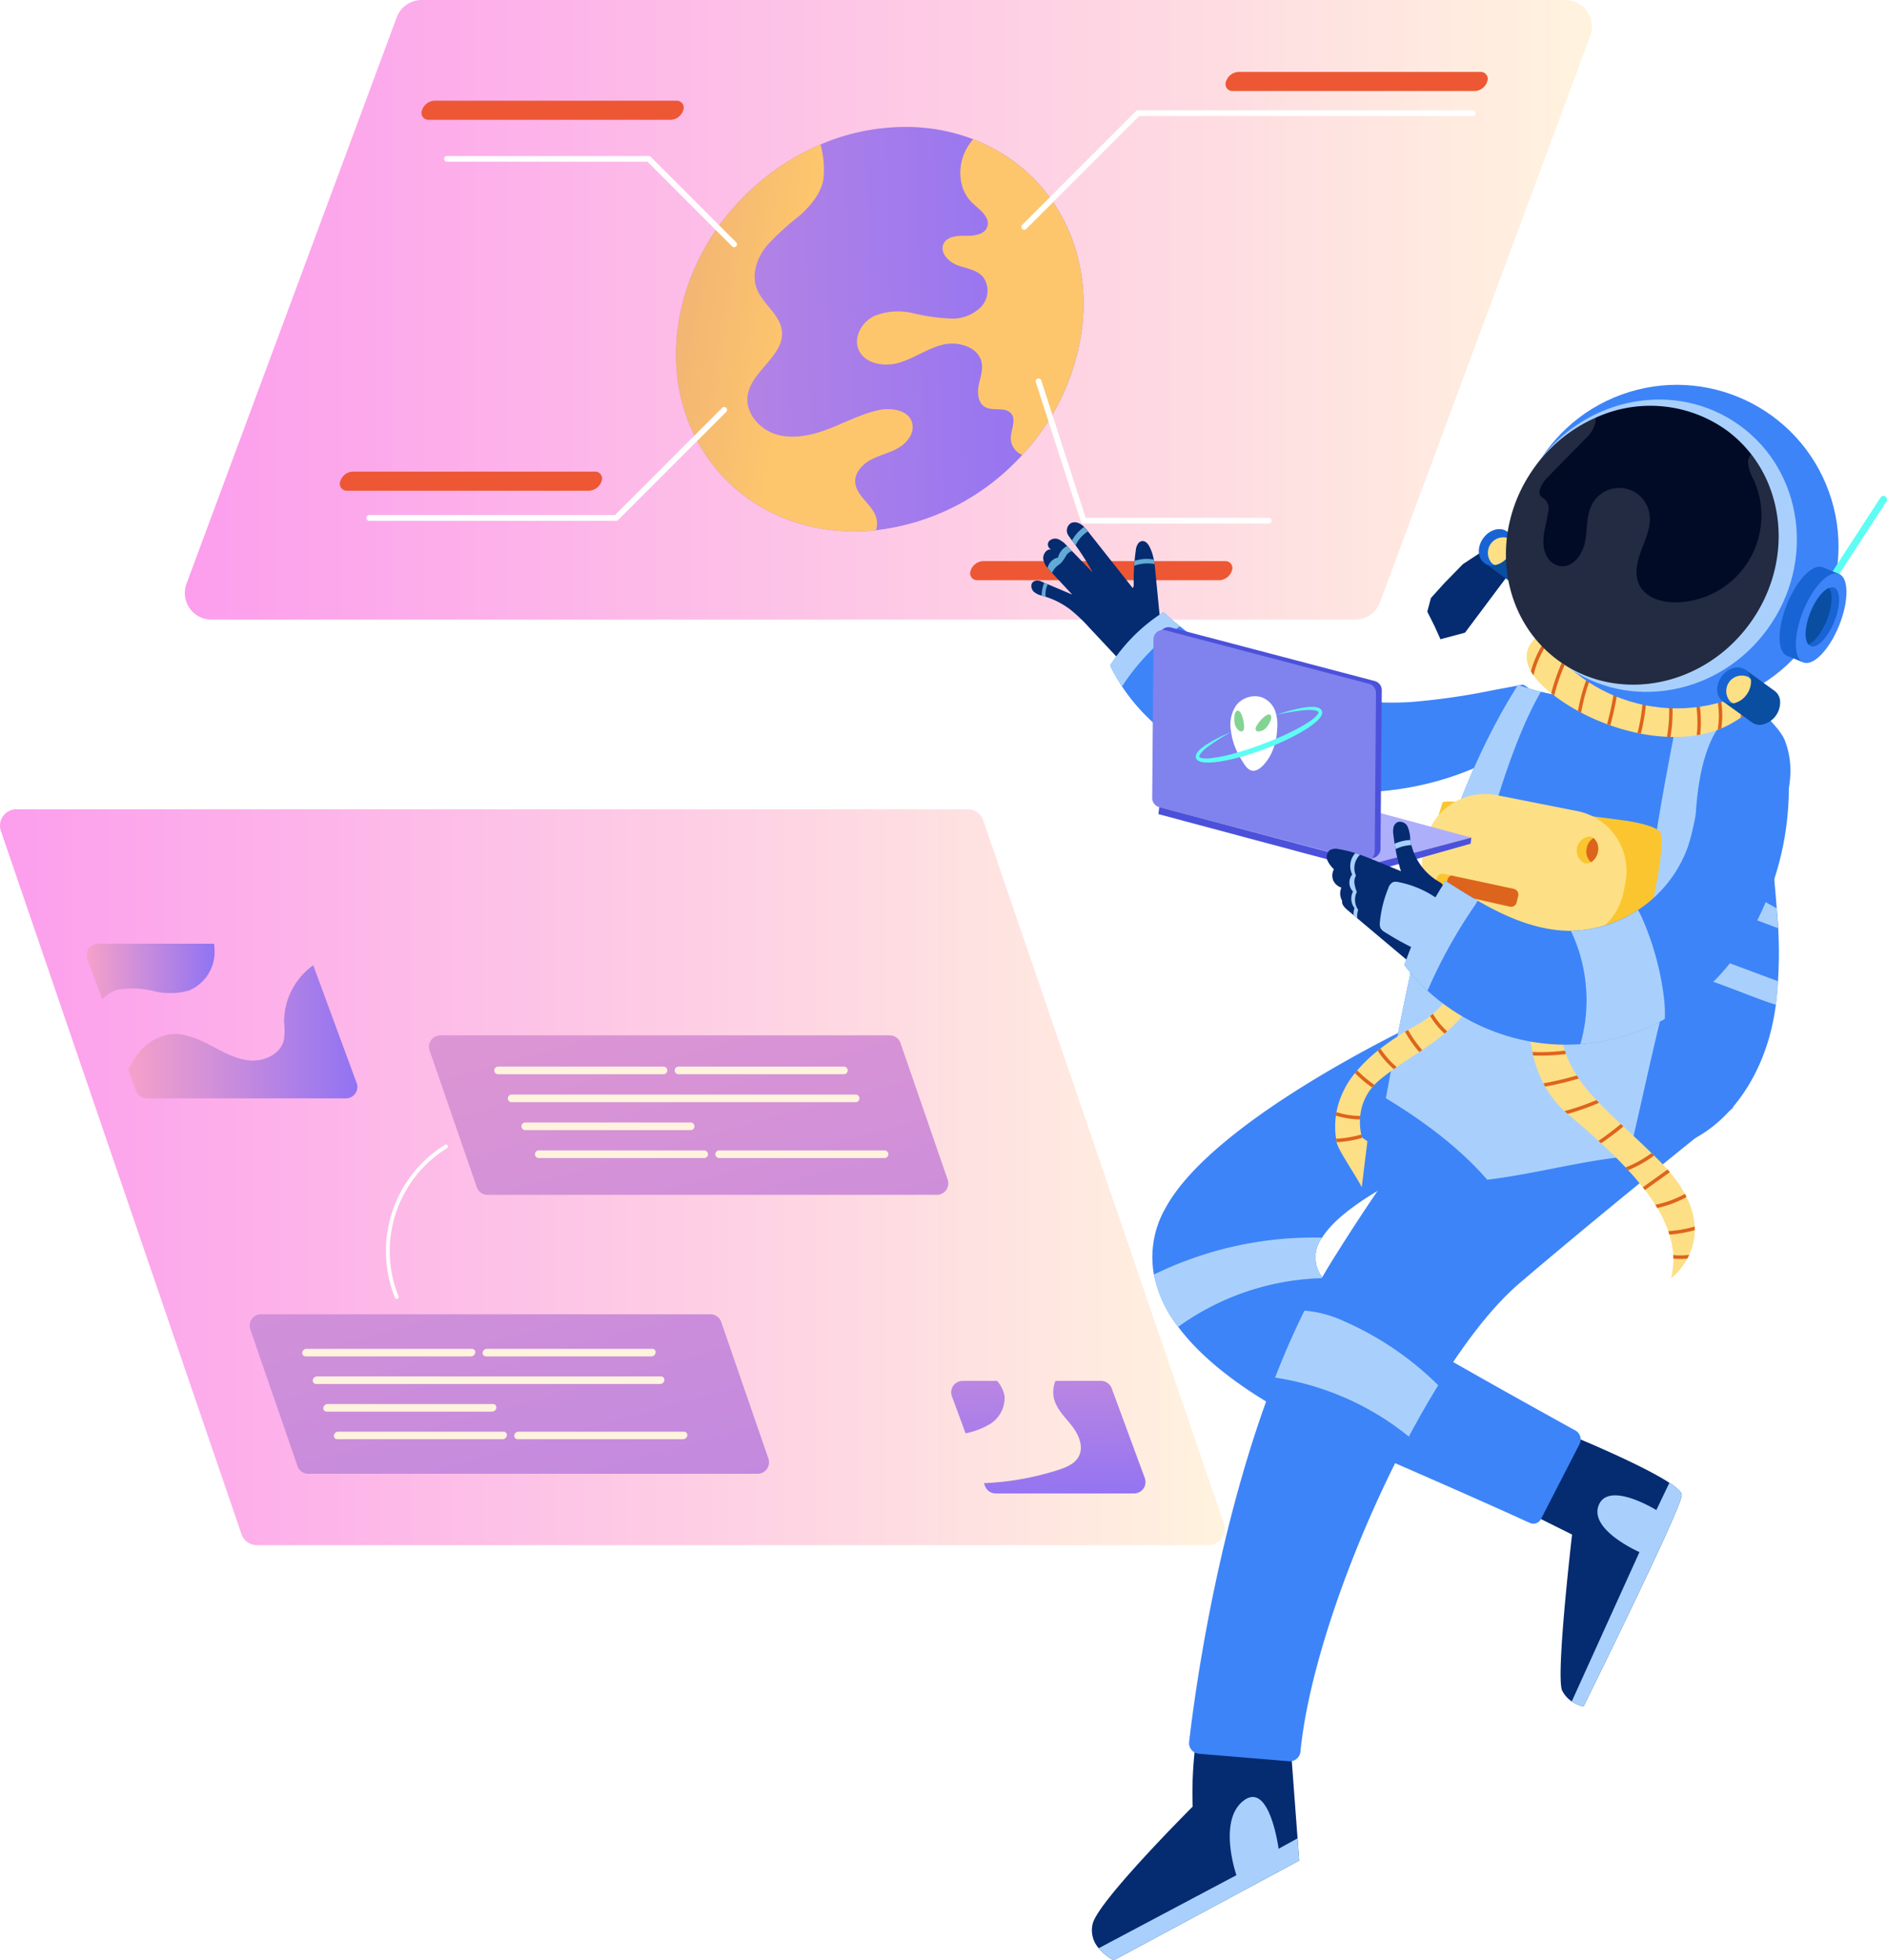 <svg xmlns="http://www.w3.org/2000/svg" xmlns:xlink="http://www.w3.org/1999/xlink" viewBox="0 0 312.162 324.198"><defs><style>.cls-1{mask:url(#mask);filter:url(#luminosity-noclip-8);}.cls-10,.cls-12,.cls-14,.cls-2,.cls-4,.cls-58,.cls-6,.cls-60,.cls-8{mix-blend-mode:multiply;}.cls-2{fill:url(#linear-gradient);}.cls-3{mask:url(#mask-2);filter:url(#luminosity-noclip-13);}.cls-4{fill:url(#linear-gradient-2);}.cls-5{mask:url(#mask-3);filter:url(#luminosity-noclip-14);}.cls-6{fill:url(#linear-gradient-3);}.cls-7{mask:url(#mask-4);filter:url(#luminosity-noclip-9);}.cls-8{fill:url(#linear-gradient-4);}.cls-9{mask:url(#mask-5);filter:url(#luminosity-noclip-10);}.cls-10{fill:url(#linear-gradient-5);}.cls-11{mask:url(#mask-6);filter:url(#luminosity-noclip-11);}.cls-12{fill:url(#linear-gradient-6);}.cls-13{mask:url(#mask-7);filter:url(#luminosity-noclip-12);}.cls-14{fill:url(#linear-gradient-7);}.cls-15{isolation:isolate;}.cls-16,.cls-18,.cls-68{fill:#fff;}.cls-16{opacity:0.75;}.cls-17{fill:#e6605e;}.cls-19{fill:url(#linear-gradient-8);}.cls-20{mask:url(#mask-8);}.cls-21{fill:url(#linear-gradient-9);}.cls-22{fill:url(#linear-gradient-10);}.cls-23{fill:url(#linear-gradient-11);}.cls-24{fill:url(#linear-gradient-12);}.cls-25{fill:url(#linear-gradient-13);}.cls-26{fill:url(#linear-gradient-14);}.cls-27{fill:url(#linear-gradient-15);}.cls-28{fill:url(#linear-gradient-16);}.cls-29{fill:url(#linear-gradient-17);}.cls-30{fill:url(#linear-gradient-18);}.cls-31{fill:url(#linear-gradient-19);}.cls-32{fill:url(#linear-gradient-20);}.cls-33{fill:url(#linear-gradient-21);}.cls-34{fill:url(#linear-gradient-22);}.cls-35{fill:url(#linear-gradient-23);}.cls-36{mask:url(#mask-9);}.cls-37{fill:url(#linear-gradient-24);}.cls-38{fill:url(#linear-gradient-25);}.cls-39{fill:url(#linear-gradient-26);}.cls-40{mask:url(#mask-10);}.cls-41{fill:url(#linear-gradient-27);}.cls-42{fill:url(#linear-gradient-28);}.cls-43{fill:url(#linear-gradient-29);}.cls-44{fill:url(#linear-gradient-30);}.cls-45{mask:url(#mask-11);}.cls-46{fill:url(#linear-gradient-31);}.cls-47{mask:url(#mask-12);}.cls-48{fill:url(#linear-gradient-32);}.cls-49{fill:url(#linear-gradient-33);}.cls-50{fill:url(#Degradado_sin_nombre_8);}.cls-51{fill:url(#Degradado_sin_nombre_8-2);}.cls-52{fill:#ed5733;}.cls-53{fill:#052b71;}.cls-54{fill:#62aad6;}.cls-55{fill:#3d84f8;}.cls-56{fill:#a9d0fc;}.cls-57{mask:url(#mask-13);}.cls-58{fill:url(#linear-gradient-34);}.cls-59{mask:url(#mask-14);}.cls-60{fill:url(#linear-gradient-35);}.cls-61{fill:#fddf85;}.cls-62{fill:#dd641d;}.cls-63{fill:#fac52f;}.cls-64{fill:#094ea1;}.cls-65{fill:#1864d4;}.cls-66{fill:#5dfdf4;}.cls-67{fill:#010b25;}.cls-68{opacity:0.13;}.cls-69{fill:#adaffb;}.cls-70{fill:#4c51db;}.cls-71{fill:#8082ed;}.cls-72{fill:#83d493;}.cls-73{filter:url(#luminosity-noclip-7);}.cls-74{filter:url(#luminosity-noclip-6);}.cls-75{filter:url(#luminosity-noclip-5);}.cls-76{filter:url(#luminosity-noclip-4);}.cls-77{filter:url(#luminosity-noclip-3);}.cls-78{filter:url(#luminosity-noclip-2);}.cls-79{filter:url(#luminosity-noclip);}</style><filter id="luminosity-noclip" x="0" y="-2886" width="165.149" height="32766" filterUnits="userSpaceOnUse" color-interpolation-filters="sRGB"><feFlood flood-color="#fff" result="bg"/><feBlend in="SourceGraphic" in2="bg"/></filter><mask id="mask" x="0" y="-2886" width="165.149" height="32766" maskUnits="userSpaceOnUse"><g class="cls-79"/></mask><linearGradient id="linear-gradient" x1="442.77" y1="127.79" x2="-155.801" y2="145.475" gradientUnits="userSpaceOnUse"><stop offset="0"/><stop offset="1" stop-color="#fff"/></linearGradient><filter id="luminosity-noclip-2" x="213.75" y="-2886" width="48.024" height="32766" filterUnits="userSpaceOnUse" color-interpolation-filters="sRGB"><feFlood flood-color="#fff" result="bg"/><feBlend in="SourceGraphic" in2="bg"/></filter><mask id="mask-2" x="213.75" y="-2886" width="48.024" height="32766" maskUnits="userSpaceOnUse"><g class="cls-78"/></mask><linearGradient id="linear-gradient-2" x1="37.548" y1="133.96" x2="166.625" y2="167.613" gradientTransform="translate(112.274 52.024) rotate(0.215)" xlink:href="#linear-gradient"/><filter id="luminosity-noclip-3" x="196.703" y="-2886" width="90.155" height="32766" filterUnits="userSpaceOnUse" color-interpolation-filters="sRGB"><feFlood flood-color="#fff" result="bg"/><feBlend in="SourceGraphic" in2="bg"/></filter><mask id="mask-3" x="196.703" y="-2886" width="90.155" height="32766" maskUnits="userSpaceOnUse"><g class="cls-77"/></mask><linearGradient id="linear-gradient-3" x1="14.015" y1="127.098" x2="207.303" y2="221.298" gradientTransform="translate(112.274 52.024) rotate(0.215)" xlink:href="#linear-gradient"/><filter id="luminosity-noclip-4" x="14.343" y="-2886" width="44.773" height="32766" filterUnits="userSpaceOnUse" color-interpolation-filters="sRGB"><feFlood flood-color="#fff" result="bg"/><feBlend in="SourceGraphic" in2="bg"/></filter><mask id="mask-4" x="14.343" y="-2886" width="44.773" height="32766" maskUnits="userSpaceOnUse"><g class="cls-76"/></mask><linearGradient id="linear-gradient-4" x1="14.212" y1="122.709" x2="38.083" y2="171.632" xlink:href="#linear-gradient"/><filter id="luminosity-noclip-5" x="157.353" y="-2886" width="32.146" height="32766" filterUnits="userSpaceOnUse" color-interpolation-filters="sRGB"><feFlood flood-color="#fff" result="bg"/><feBlend in="SourceGraphic" in2="bg"/></filter><mask id="mask-5" x="157.353" y="-2886" width="32.146" height="32766" maskUnits="userSpaceOnUse"><g class="cls-75"/></mask><linearGradient id="linear-gradient-5" x1="145.72" y1="150.324" x2="170.712" y2="229.121" xlink:href="#linear-gradient"/><filter id="luminosity-noclip-6" x="64.154" y="-2886" width="199.199" height="32766" filterUnits="userSpaceOnUse" color-interpolation-filters="sRGB"><feFlood flood-color="#fff" result="bg"/><feBlend in="SourceGraphic" in2="bg"/></filter><mask id="mask-6" x="64.154" y="-2886" width="199.199" height="32766" maskUnits="userSpaceOnUse"><g class="cls-74"/></mask><linearGradient id="linear-gradient-6" x1="416.876" y1="-3.984" x2="-181.694" y2="13.701" xlink:href="#linear-gradient"/><filter id="luminosity-noclip-7" x="39.8" y="-2886" width="23.034" height="32766" filterUnits="userSpaceOnUse" color-interpolation-filters="sRGB"><feFlood flood-color="#fff" result="bg"/><feBlend in="SourceGraphic" in2="bg"/></filter><mask id="mask-7" x="39.8" y="-2886" width="23.034" height="32766" maskUnits="userSpaceOnUse"><g class="cls-73"/></mask><linearGradient id="linear-gradient-7" x1="-99.243" y1="31.197" x2="72.22" y2="54.435" xlink:href="#linear-gradient"/><linearGradient id="linear-gradient-8" y1="194.692" x2="202.603" y2="194.692" gradientUnits="userSpaceOnUse"><stop offset="0" stop-color="#fc9eed"/><stop offset="1" stop-color="#fff3de"/></linearGradient><filter id="luminosity-noclip-8" x="0" y="133.837" width="165.149" height="9.11" filterUnits="userSpaceOnUse" color-interpolation-filters="sRGB"><feFlood flood-color="#fff" result="bg"/><feBlend in="SourceGraphic" in2="bg"/></filter><mask id="mask-8" x="0" y="133.837" width="165.149" height="9.11" maskUnits="userSpaceOnUse"><g class="cls-1"><path class="cls-2" d="M165.149,142.948H2.039L.149,137.423a2.708,2.708,0,0,1,2.563-3.586H160.096a2.706,2.706,0,0,1,2.563,1.831Z"/></g></mask><linearGradient id="linear-gradient-9" x1="442.77" y1="127.79" x2="-155.801" y2="145.475" gradientUnits="userSpaceOnUse"><stop offset="0" stop-color="#fff"/><stop offset="1" stop-color="#fff"/></linearGradient><linearGradient id="linear-gradient-10" x1="86.504" y1="85.089" x2="171.034" y2="391.348" gradientUnits="userSpaceOnUse"><stop offset="0" stop-color="#f6a1c9"/><stop offset="1" stop-color="#9173f3"/></linearGradient><linearGradient id="linear-gradient-11" x1="87.317" y1="120.616" x2="92.93" y2="156.755" xlink:href="#linear-gradient-8"/><linearGradient id="linear-gradient-12" x1="116.456" y1="116.09" x2="122.07" y2="152.229" xlink:href="#linear-gradient-8"/><linearGradient id="linear-gradient-13" x1="103.229" y1="118.144" x2="108.843" y2="154.283" xlink:href="#linear-gradient-8"/><linearGradient id="linear-gradient-14" x1="90.297" y1="120.153" x2="95.911" y2="156.292" xlink:href="#linear-gradient-8"/><linearGradient id="linear-gradient-15" x1="91.787" y1="119.922" x2="97.401" y2="156.061" xlink:href="#linear-gradient-8"/><linearGradient id="linear-gradient-16" x1="120.927" y1="115.395" x2="126.54" y2="151.534" xlink:href="#linear-gradient-8"/><linearGradient id="linear-gradient-17" x1="47.114" y1="95.961" x2="131.645" y2="402.22" xlink:href="#linear-gradient-10"/><linearGradient id="linear-gradient-18" x1="49.214" y1="126.535" x2="54.828" y2="162.674" xlink:href="#linear-gradient-8"/><linearGradient id="linear-gradient-19" x1="78.354" y1="122.008" x2="83.968" y2="158.147" xlink:href="#linear-gradient-8"/><linearGradient id="linear-gradient-20" x1="64.649" y1="124.137" x2="70.263" y2="160.276" xlink:href="#linear-gradient-8"/><linearGradient id="linear-gradient-21" x1="51.239" y1="126.22" x2="56.853" y2="162.359" xlink:href="#linear-gradient-8"/><linearGradient id="linear-gradient-22" x1="52.252" y1="126.063" x2="57.866" y2="162.202" xlink:href="#linear-gradient-8"/><linearGradient id="linear-gradient-23" x1="81.391" y1="121.537" x2="87.005" y2="157.675" xlink:href="#linear-gradient-8"/><filter id="luminosity-noclip-9" x="14.343" y="156.074" width="44.773" height="25.576" filterUnits="userSpaceOnUse" color-interpolation-filters="sRGB"><feFlood flood-color="#fff" result="bg"/><feBlend in="SourceGraphic" in2="bg"/></filter><mask id="mask-9" x="14.343" y="156.074" width="44.773" height="25.576" maskUnits="userSpaceOnUse"><g class="cls-7"><path class="cls-8" d="M57.226,181.65H24.276a1.889,1.889,0,0,1-1.774-1.237l-1.294-3.507L16.921,165.285l-2.459-6.667a1.89,1.89,0,0,1,1.774-2.544H49.186a1.889,1.889,0,0,1,1.774,1.237l.859,2.327L58.997,179.105A1.889,1.889,0,0,1,57.226,181.65Z"/></g></mask><linearGradient id="linear-gradient-24" x1="14.212" y1="122.709" x2="38.083" y2="171.632" xlink:href="#linear-gradient-9"/><linearGradient id="linear-gradient-25" x1="21.207" y1="170.644" x2="59.116" y2="170.644" xlink:href="#linear-gradient-10"/><linearGradient id="linear-gradient-26" x1="14.343" y1="160.679" x2="35.498" y2="160.679" xlink:href="#linear-gradient-10"/><filter id="luminosity-noclip-10" x="157.353" y="228.373" width="32.146" height="18.615" filterUnits="userSpaceOnUse" color-interpolation-filters="sRGB"><feFlood flood-color="#fff" result="bg"/><feBlend in="SourceGraphic" in2="bg"/></filter><mask id="mask-10" x="157.353" y="228.373" width="32.146" height="18.615" maskUnits="userSpaceOnUse"><g class="cls-9"><path class="cls-10" d="M187.607,246.988H164.717a1.891,1.891,0,0,1-1.774-1.234l-.174-.474-3.037-8.236-2.26-6.127a1.889,1.889,0,0,1,1.771-2.544h22.89a1.891,1.891,0,0,1,1.774,1.234l5.474,14.837A1.89,1.89,0,0,1,187.607,246.988Z"/></g></mask><linearGradient id="linear-gradient-27" x1="145.72" y1="150.324" x2="170.712" y2="229.121" xlink:href="#linear-gradient-9"/><linearGradient id="linear-gradient-28" x1="175.038" y1="198.305" x2="176.214" y2="248.582" xlink:href="#linear-gradient-10"/><linearGradient id="linear-gradient-29" x1="161.033" y1="198.632" x2="162.209" y2="248.91" xlink:href="#linear-gradient-10"/><linearGradient id="linear-gradient-30" x1="30.575" y1="51.237" x2="263.353" y2="51.237" xlink:href="#linear-gradient-8"/><filter id="luminosity-noclip-11" x="64.154" y="0" width="199.199" height="6.844" filterUnits="userSpaceOnUse" color-interpolation-filters="sRGB"><feFlood flood-color="#fff" result="bg"/><feBlend in="SourceGraphic" in2="bg"/></filter><mask id="mask-11" x="64.154" y="0" width="199.199" height="6.844" maskUnits="userSpaceOnUse"><g class="cls-11"><path class="cls-12" d="M263.074,5.938l-.338.906H64.154l1.474-3.971A4.405,4.405,0,0,1,69.757,0h189.188A4.406,4.406,0,0,1,263.074,5.938Z"/></g></mask><linearGradient id="linear-gradient-31" x1="416.876" y1="-3.984" x2="-181.694" y2="13.701" xlink:href="#linear-gradient-9"/><filter id="luminosity-noclip-12" x="39.8" y="29.996" width="23.034" height="42.443" filterUnits="userSpaceOnUse" color-interpolation-filters="sRGB"><feFlood flood-color="#fff" result="bg"/><feBlend in="SourceGraphic" in2="bg"/></filter><mask id="mask-12" x="39.8" y="29.996" width="23.034" height="42.443" maskUnits="userSpaceOnUse"><g class="cls-13"><path class="cls-14" d="M62.418,38.295,53.017,62.636a15.392,15.392,0,0,1-13.217,9.802L55.558,29.996h1.171A6.1,6.1,0,0,1,62.418,38.295Z"/></g></mask><linearGradient id="linear-gradient-32" x1="-99.243" y1="31.197" x2="72.22" y2="54.435" xlink:href="#linear-gradient-9"/><linearGradient id="linear-gradient-33" x1="19.683" y1="57.378" x2="176.229" y2="53.72" xlink:href="#linear-gradient-10"/><linearGradient id="Degradado_sin_nombre_8" x1="12.142" y1="25.818" x2="132.808" y2="44.216" gradientUnits="userSpaceOnUse"><stop offset="0" stop-color="#ba5b9e"/><stop offset="1" stop-color="#fdc66c"/></linearGradient><linearGradient id="Degradado_sin_nombre_8-2" x1="10.504" y1="36.561" x2="131.17" y2="54.959" xlink:href="#Degradado_sin_nombre_8"/><filter id="luminosity-noclip-13" x="213.75" y="177.157" width="48.024" height="74.829" filterUnits="userSpaceOnUse" color-interpolation-filters="sRGB"><feFlood flood-color="#fff" result="bg"/><feBlend in="SourceGraphic" in2="bg"/></filter><mask id="mask-13" x="213.75" y="177.157" width="48.024" height="74.829" maskUnits="userSpaceOnUse"><g class="cls-3"><path class="cls-4" d="M261.291,238.849l-6.367,12.362a1.427,1.427,0,0,1-1.861.646q-.737-.336-1.907-.866c1.12-2.772,2.661-5.418,3.271-6.792a7.207,7.207,0,0,0,.907-4.392c-.431-1.898-2.269-3.08-3.953-4.06q-12.352-7.19-24.707-14.382a39.77,39.77,0,0,1-8.738-6.205c-2.5-2.568-4.327-6.004-4.177-9.585.153-3.69,2.386-7.045,5.233-9.398,2.848-2.353,6.285-3.857,9.67-5.333q15.711-6.843,31.421-13.687c.105.104.209.208.312.311,5.32,5.321-5.114,5.84-25.039,15.5-9.903,4.8-14.714,8.627-16.648,11.713a5.425,5.425,0,0,0,.147,6.702,12.169,12.169,0,0,0,1.502,1.637c3.453,3.199,33.267,19.705,40.243,23.549A1.707,1.707,0,0,1,261.291,238.849Z"/></g></mask><linearGradient id="linear-gradient-34" x1="37.548" y1="133.96" x2="166.625" y2="167.613" gradientTransform="translate(112.274 52.024) rotate(0.215)" gradientUnits="userSpaceOnUse"><stop offset="0" stop-color="#fff"/><stop offset="1" stop-color="#23affb"/></linearGradient><filter id="luminosity-noclip-14" x="196.703" y="183.085" width="90.155" height="108.203" filterUnits="userSpaceOnUse" color-interpolation-filters="sRGB"><feFlood flood-color="#fff" result="bg"/><feBlend in="SourceGraphic" in2="bg"/></filter><mask id="mask-14" x="196.703" y="183.085" width="90.155" height="108.203" maskUnits="userSpaceOnUse"><g class="cls-5"><path class="cls-6" d="M286.858,183.085s-19.672,15.629-35.513,29.157c-4.376,3.737-8.994,9.699-13.419,16.858-1.658,2.681-3.288,5.53-4.868,8.492-9.097,17.052-16.534,37.864-17.927,52.097a1.766,1.766,0,0,1-1.902,1.592l-14.898-1.24a1.773,1.773,0,0,1-1.615-1.969c.142-1.245.368-3.088.691-5.415,4.258,1.456,9.011,2.929,13.005-.028,3.077-2.277,4.112-6.33,5.086-10.03a150.899,150.899,0,0,1,33.634-62.253c8.561-9.507,18.292-17.874,28.085-26.122A29.808,29.808,0,0,0,286.858,183.085Z"/></g></mask><linearGradient id="linear-gradient-35" x1="14.015" y1="127.098" x2="207.303" y2="221.298" xlink:href="#linear-gradient-34"/></defs><title>results-none</title><g class="cls-15"><g id="Layer_2" data-name="Layer 2"><g id="Layer_1-2" data-name="Layer 1"><path class="cls-16" d="M78.039,14.466a3.636,3.636,0,0,1,3.636-3.636H229.754a3.636,3.636,0,0,1,3.636,3.636"/><circle class="cls-17" cx="171.731" cy="42.477" r="5.445"/><path class="cls-18" d="M171.508,45.492V41.172h-1.565v-.578a3.701,3.701,0,0,0,.596-.047,1.647,1.647,0,0,0,.523-.174,1.201,1.201,0,0,0,.395-.349,1.325,1.325,0,0,0,.221-.561h.553v6.03Z"/><path class="cls-19" d="M199.893,255.546H42.506a2.712,2.712,0,0,1-2.563-1.834L2.039,142.948.149,137.423a2.708,2.708,0,0,1,2.563-3.586H160.096a2.706,2.706,0,0,1,2.563,1.831l2.491,7.279,37.307,109.013A2.712,2.712,0,0,1,199.893,255.546Z"/><g class="cls-20"><path class="cls-21" d="M165.149,142.948H2.039L.149,137.423a2.708,2.708,0,0,1,2.563-3.586H160.096a2.706,2.706,0,0,1,2.563,1.831Z"/></g><path class="cls-18" d="M65.629,214.825a.315.315,0,0,1-.293-.198,20.687,20.687,0,0,1,8.263-25.279.316.316,0,1,1,.334.536,20.056,20.056,0,0,0-8.01,24.508.316.316,0,0,1-.293.433Z"/><path class="cls-22" d="M154.985,197.605H80.657a1.89,1.89,0,0,1-1.787-1.273l-7.805-22.599a1.89,1.89,0,0,1,1.787-2.507h74.328a1.89,1.89,0,0,1,1.787,1.273l7.805,22.599A1.89,1.89,0,0,1,154.985,197.605Z"/><path class="cls-23" d="M109.759,177.66H82.401a.631.631,0,0,1,0-1.263h27.358a.631.631,0,1,1,0,1.263Z"/><path class="cls-24" d="M139.601,177.66H112.244a.631.631,0,0,1,0-1.263H139.601a.631.631,0,0,1,0,1.263Z"/><path class="cls-25" d="M141.543,182.281H84.645a.631.631,0,0,1,0-1.263h56.899a.631.631,0,1,1,0,1.263Z"/><path class="cls-26" d="M114.246,186.901H86.888a.631.631,0,1,1,0-1.263h27.358a.631.631,0,0,1,0,1.263Z"/><path class="cls-27" d="M116.49,191.521H89.132a.631.631,0,0,1,0-1.263h27.358a.631.631,0,0,1,0,1.263Z"/><path class="cls-28" d="M146.332,191.521H118.975a.631.631,0,1,1,0-1.263h27.357a.631.631,0,0,1,0,1.263Z"/><path class="cls-29" d="M125.327,243.736H51a1.89,1.89,0,0,1-1.787-1.273l-7.805-22.599a1.89,1.89,0,0,1,1.787-2.507H117.522a1.89,1.89,0,0,1,1.787,1.273l7.805,22.599A1.89,1.89,0,0,1,125.327,243.736Z"/><path class="cls-30" d="M77.918,224.32H50.561a.552.552,0,0,1-.563-.624.718.718,0,0,1,.699-.624H78.054a.552.552,0,0,1,.563.624A.718.718,0,0,1,77.918,224.32Z"/><path class="cls-31" d="M107.761,224.32H80.403a.552.552,0,0,1-.563-.624.718.718,0,0,1,.699-.624h27.357a.552.552,0,0,1,.563.624A.718.718,0,0,1,107.761,224.32Z"/><path class="cls-32" d="M109.206,228.887H52.307a.552.552,0,0,1-.563-.624.718.718,0,0,1,.699-.624h56.899a.552.552,0,0,1,.563.624A.718.718,0,0,1,109.206,228.887Z"/><path class="cls-33" d="M81.411,233.454H54.053a.552.552,0,0,1-.563-.624.718.718,0,0,1,.699-.624H81.547a.552.552,0,0,1,.563.624A.718.718,0,0,1,81.411,233.454Z"/><path class="cls-34" d="M83.157,238.021H55.8a.552.552,0,0,1-.563-.624.718.718,0,0,1,.699-.624H83.293a.552.552,0,0,1,.563.624A.718.718,0,0,1,83.157,238.021Z"/><path class="cls-35" d="M113,238.021H85.642a.552.552,0,0,1-.563-.624.718.718,0,0,1,.699-.624h27.358a.552.552,0,0,1,.563.624A.718.718,0,0,1,113,238.021Z"/><g class="cls-36"><path class="cls-37" d="M57.226,181.65H24.276a1.889,1.889,0,0,1-1.774-1.237l-1.294-3.507L16.921,165.285l-2.459-6.667a1.89,1.89,0,0,1,1.774-2.544H49.186a1.889,1.889,0,0,1,1.774,1.237l.859,2.327L58.997,179.105A1.889,1.889,0,0,1,57.226,181.65Z"/></g><path class="cls-38" d="M57.226,181.65H24.276a1.889,1.889,0,0,1-1.774-1.237l-1.294-3.507c.325-.578.653-1.127.957-1.629a8.361,8.361,0,0,1,5.998-4.23c2.333-.259,4.609.761,6.689,1.85,2.08,1.092,4.195,2.308,6.538,2.488,2.345.18,4.994-1.051,5.556-3.334a11.089,11.089,0,0,0,.047-2.983,11.492,11.492,0,0,1,4.827-9.429L58.997,179.105A1.889,1.889,0,0,1,57.226,181.65Z"/><path class="cls-39" d="M35.438,158.29a6.848,6.848,0,0,1-4.249,5.543,11.424,11.424,0,0,1-5.793.073,14.47,14.47,0,0,0-5.812-.24,4.843,4.843,0,0,0-2.664,1.619l-2.459-6.667a1.89,1.89,0,0,1,1.774-2.544H35.397A7.779,7.779,0,0,1,35.438,158.29Z"/><g class="cls-40"><path class="cls-41" d="M187.607,246.988H164.717a1.891,1.891,0,0,1-1.774-1.234l-.174-.474-3.037-8.236-2.26-6.127a1.889,1.889,0,0,1,1.771-2.544h22.89a1.891,1.891,0,0,1,1.774,1.234l5.474,14.837A1.89,1.89,0,0,1,187.607,246.988Z"/></g><path class="cls-42" d="M187.607,246.988H164.717a1.891,1.891,0,0,1-1.774-1.234l-.174-.474c.155,0,.306-.003.448-.009a46.997,46.997,0,0,0,5.562-.625,46.042,46.042,0,0,0,6.272-1.541c1.342-.429,2.781-1.02,3.425-2.273.824-1.607-.032-3.57-1.136-4.997-1.108-1.427-2.516-2.727-2.97-4.476a4.755,4.755,0,0,1,.237-2.986h7.526a1.891,1.891,0,0,1,1.774,1.234l5.474,14.837A1.89,1.89,0,0,1,187.607,246.988Z"/><path class="cls-43" d="M163.527,235.652a12.512,12.512,0,0,1-3.794,1.392l-2.26-6.127a1.889,1.889,0,0,1,1.771-2.544h5.704a5.159,5.159,0,0,1,1.237,2.535A5.095,5.095,0,0,1,163.527,235.652Z"/><path class="cls-44" d="M263.074,5.938l-.338.906L228.296,99.602a4.401,4.401,0,0,1-4.126,2.873H34.982A4.405,4.405,0,0,1,30.853,96.537l8.946-24.099L55.558,29.996,64.154,6.844l1.474-3.971A4.405,4.405,0,0,1,69.757,0h189.188A4.406,4.406,0,0,1,263.074,5.938Z"/><g class="cls-45"><path class="cls-46" d="M263.074,5.938l-.338.906H64.154l1.474-3.971A4.405,4.405,0,0,1,69.757,0h189.188A4.406,4.406,0,0,1,263.074,5.938Z"/></g><g class="cls-47"><path class="cls-48" d="M62.418,38.295,53.017,62.636a15.392,15.392,0,0,1-13.217,9.802L55.558,29.996h1.171A6.1,6.1,0,0,1,62.418,38.295Z"/></g><path class="cls-49" d="M178.981,54.436a37.851,37.851,0,0,1-9.874,20.803,38.748,38.748,0,0,1-24.203,12.453,33.617,33.617,0,0,1-3.573.189c-18.47,0-31.561-14.976-29.235-33.446,1.711-13.609,11.314-25.32,23.641-30.539a35.848,35.848,0,0,1,14.01-2.904,31.245,31.245,0,0,1,11.238,2.03C173.204,27.707,180.799,40.003,178.981,54.436Z"/><path class="cls-50" d="M178.981,54.436a37.851,37.851,0,0,1-9.874,20.803,3.075,3.075,0,0,1-1.9-2.661c-.025-1.446.988-3.091.057-4.195-.985-1.168-3.018-.309-4.334-1.086-1.117-.66-1.278-2.219-1.039-3.494s.751-2.554.505-3.826c-.502-2.57-3.81-3.583-6.361-2.986-2.551.6-4.745,2.232-7.254,2.986-2.506.751-5.824.202-6.781-2.235-.805-2.052.587-4.461,2.557-5.449a10.502,10.502,0,0,1,6.475-.499,31.58,31.58,0,0,0,6.534.897,6.619,6.619,0,0,0,4.814-2.03,3.858,3.858,0,0,0,.196-4.918c-1.048-1.159-2.762-1.345-4.227-1.897-1.462-.556-2.917-2.08-2.267-3.504.578-1.266,2.298-1.376,3.687-1.342,1.392.038,3.138-.205,3.567-1.528.518-1.604-1.367-2.822-2.57-4.003-2.254-2.213-2.428-6.004-.922-8.782a9.858,9.858,0,0,1,1.14-1.664C173.204,27.707,180.799,40.003,178.981,54.436Z"/><path class="cls-51" d="M148.777,73.985c-1.402.859-3.056,1.209-4.524,1.951s-2.835,2.109-2.778,3.75c.088,2.377,2.958,3.76,3.517,6.067a3.581,3.581,0,0,1-.088,1.938,33.617,33.617,0,0,1-3.573.189c-18.47,0-31.561-14.976-29.235-33.446,1.711-13.609,11.314-25.32,23.641-30.539a15.848,15.848,0,0,1,.48,5.764c-.448,2.424-2.156,4.416-3.996,6.055a42.549,42.549,0,0,0-5.43,5c-1.531,1.932-2.475,4.561-1.654,6.885.928,2.633,3.902,4.353,4.208,7.128.458,4.116-5.095,6.61-5.666,10.711-.398,2.863,1.967,5.572,4.735,6.402s5.771.18,8.476-.837c2.705-1.02,5.288-2.402,8.094-3.097,2.235-.556,5.269-.215,5.9,2.001C151.334,71.492,150.179,73.127,148.777,73.985Z"/><path class="cls-18" d="M121.448,40.881a.472.472,0,0,1-.335-.139L107.12,26.749H73.928a.474.474,0,0,1,0-.947h33.388a.474.474,0,0,1,.335.139L121.783,40.073a.473.473,0,0,1-.335.808Z"/><path class="cls-18" d="M101.932,86.129H61.098a.474.474,0,1,1,0-.947h40.637l17.731-17.731a.473.473,0,0,1,.67.67L102.267,85.99A.474.474,0,0,1,101.932,86.129Z"/><path class="cls-18" d="M169.437,38.001a.473.473,0,0,1-.335-.808l18.817-18.817a.473.473,0,0,1,.335-.139h55.389a.474.474,0,0,1,0,.947h-55.193L169.772,37.862A.472.472,0,0,1,169.437,38.001Z"/><path class="cls-18" d="M209.899,86.577h-30.65a.473.473,0,0,1-.451-.328l-7.444-23.04a.473.473,0,1,1,.901-.291l7.338,22.712H209.899a.474.474,0,0,1,0,.947Z"/><path class="cls-52" d="M110.985,19.815H70.931a1.144,1.144,0,0,1-1.12-1.578A2.273,2.273,0,0,1,71.847,16.658H111.902a1.144,1.144,0,0,1,1.12,1.578A2.273,2.273,0,0,1,110.985,19.815Z"/><path class="cls-52" d="M243.992,15.054h-40.054a1.144,1.144,0,0,1-1.12-1.578,2.273,2.273,0,0,1,2.037-1.578h40.055a1.144,1.144,0,0,1,1.12,1.578A2.273,2.273,0,0,1,243.992,15.054Z"/><path class="cls-52" d="M201.748,95.954H161.694a1.144,1.144,0,0,1-1.12-1.578,2.273,2.273,0,0,1,2.037-1.578h40.054a1.145,1.145,0,0,1,1.12,1.578A2.273,2.273,0,0,1,201.748,95.954Z"/><path class="cls-52" d="M97.476,81.151H57.421a1.144,1.144,0,0,1-1.12-1.578,2.273,2.273,0,0,1,2.037-1.578H98.392a1.144,1.144,0,0,1,1.12,1.578A2.273,2.273,0,0,1,97.476,81.151Z"/><path class="cls-53" d="M191.967,103.129c-2.244,1.972-4.553,4.004-6.797,5.974l-4.927-5.254a26.96,26.96,0,0,0-3.128-2.994,13.484,13.484,0,0,0-4.141-2.162q-.143-.047-.287-.088c-.124-.036-.247-.072-.373-.109a3.09,3.09,0,0,1-1.285-.625c-.567-.528-.669-1.675.37-1.841a1.48,1.48,0,0,1,.801.114l.546.23.587.249,4.048,1.714q-1.67-1.791-3.342-3.581c-.07-.075-.141-.152-.211-.227-.186-.198-.372-.402-.543-.617a2.924,2.924,0,0,1-.695-1.424c-.109-.802.519-1.744,1.319-1.626a.875.875,0,0,1-.347-1.386,1.424,1.424,0,0,1,1.591-.263,4.184,4.184,0,0,1,1.346,1.055c.011.012.023.022.034.035.27.28.541.559.811.839q1.72,1.778,3.439,3.555a41.42,41.42,0,0,0-2.729-4.34c-.036-.058-.077-.115-.116-.174-.181-.266-.393-.534-.601-.802-.184-.24-.365-.479-.517-.717a1.444,1.444,0,0,1,.362-2.157,1.48,1.48,0,0,1,1.045-.066,2.603,2.603,0,0,1,1.122.71,8.195,8.195,0,0,1,.629.733l.022.028q3.688,4.668,7.377,9.338a.842.842,0,0,0,.17-.529c-.023-1.049.002-2.1.076-3.147.018-.277.04-.556.067-.833q.077-.837.197-1.672a2.38,2.38,0,0,1,.425-1.227.969.969,0,0,1,.491-.33c.603-.163,1.067.361,1.339.869a7.519,7.519,0,0,1,.723,2.155c.05.249.089.5.126.752.063.472.11.948.157,1.42Q191.557,98.918,191.967,103.129Z"/><path class="cls-54" d="M172.975,98.692q-.143-.047-.287-.088c-.124-.036-.247-.072-.373-.109a5.89,5.89,0,0,1,.431-2.122l.587.249A3.834,3.834,0,0,0,172.975,98.692Z"/><path class="cls-54" d="M176.532,90.302c.27.28.541.559.811.839a1.614,1.614,0,0,0-.937.695,8.83,8.83,0,0,1-.82,1.211c-.221.224-.494.389-.734.591a2.937,2.937,0,0,0-.812,1.117c-.07-.075-.141-.152-.211-.227-.186-.198-.372-.402-.543-.617a3.239,3.239,0,0,1,.149-.393,2.2,2.2,0,0,1,1.593-1.304A2.865,2.865,0,0,1,176.532,90.302Z"/><path class="cls-54" d="M179.976,87.884a5.484,5.484,0,0,0-2.039,2.298c-.181-.266-.393-.534-.601-.802a6.648,6.648,0,0,1,2.011-2.23A8.195,8.195,0,0,1,179.976,87.884Z"/><path class="cls-54" d="M190.99,93.286a6.722,6.722,0,0,0-1.442-.101,6.543,6.543,0,0,0-1.926.388c.018-.277.04-.556.067-.833.33-.096.645-.158.835-.195a6.227,6.227,0,0,1,2.339-.009C190.914,92.784,190.953,93.035,190.99,93.286Z"/><path class="cls-55" d="M253.907,119.663c-.952,2.181-3.009,3.654-5.062,4.854-10.57,6.18-23.426,7.844-35.492,5.588a55.968,55.968,0,0,1-5.958-1.452c-.083-.026-.169-.05-.252-.076-8.61-2.655-16.639-7.649-21.529-15.052a29.12,29.12,0,0,1-1.968-3.469,28.74,28.74,0,0,1,8.831-8.815q1.317,1.206,2.704,2.325a57.675,57.675,0,0,0,16.165,9.2,55.856,55.856,0,0,0,5.891,1.822,53.246,53.246,0,0,0,16.084,1.519,112.388,112.388,0,0,0,13.7-1.968q2.456-.457,4.914-.914C254.125,114.153,254.859,117.484,253.907,119.663Z"/><path class="cls-56" d="M213.353,130.105a55.968,55.968,0,0,1-5.958-1.452c-.083-.026-.169-.05-.252-.076a73.288,73.288,0,0,1,4.203-15.81,55.856,55.856,0,0,0,5.891,1.822A44.464,44.464,0,0,0,213.353,130.105Z"/><path class="cls-56" d="M195.182,103.566a37.154,37.154,0,0,0-8.986,9.087q-.299.43-.582.872a29.12,29.12,0,0,1-1.968-3.469,28.74,28.74,0,0,1,8.831-8.815Q193.795,102.447,195.182,103.566Z"/><path class="cls-53" d="M278.21,247.273c-.103,2.29-16.251,34.944-16.251,34.944a5.418,5.418,0,0,1-1.945-.83,4.788,4.788,0,0,1-1.573-1.759c-1.137-2.198,1.623-25.841,1.623-25.841l-5.998-2.98,6.535-13.111s10.923,4.494,15.563,7.533C277.433,246.061,278.232,246.781,278.21,247.273Z"/><path class="cls-56" d="M278.21,247.273c-.103,2.29-16.251,34.944-16.251,34.944a5.418,5.418,0,0,1-1.945-.83L271.212,256.69s-8.379-3.656-6.743-7.751,9.535.8,9.535.8l2.16-4.509C277.433,246.061,278.232,246.781,278.21,247.273Z"/><path class="cls-55" d="M261.291,238.849l-6.367,12.362a1.427,1.427,0,0,1-1.861.646q-.737-.336-1.907-.866c-4.637-2.096-14.356-6.441-28.851-12.669-11.583-4.98-21.873-11.48-27.4-18.886a20.952,20.952,0,0,1-4.016-8.644,16.284,16.284,0,0,1,1.868-10.915c8.227-15.364,43.962-31.688,43.962-31.688,9.543-4.793,18.022,3.623,23.366,8.969.105.104.209.208.312.311,5.32,5.321-5.114,5.84-25.039,15.5-9.903,4.8-14.714,8.627-16.648,11.713a5.425,5.425,0,0,0,.147,6.702,12.169,12.169,0,0,0,1.502,1.637c3.453,3.199,33.267,19.705,40.243,23.549A1.707,1.707,0,0,1,261.291,238.849Z"/><path class="cls-56" d="M218.853,211.383a42.611,42.611,0,0,0-23.95,8.052,20.952,20.952,0,0,1-4.016-8.644,60.196,60.196,0,0,1,27.82-6.111A5.425,5.425,0,0,0,218.853,211.383Z"/><g class="cls-57"><path class="cls-58" d="M261.291,238.849l-6.367,12.362a1.427,1.427,0,0,1-1.861.646q-.737-.336-1.907-.866c1.12-2.772,2.661-5.418,3.271-6.792a7.207,7.207,0,0,0,.907-4.392c-.431-1.898-2.269-3.08-3.953-4.06q-12.352-7.19-24.707-14.382a39.77,39.77,0,0,1-8.738-6.205c-2.5-2.568-4.327-6.004-4.177-9.585.153-3.69,2.386-7.045,5.233-9.398,2.848-2.353,6.285-3.857,9.67-5.333q15.711-6.843,31.421-13.687c.105.104.209.208.312.311,5.32,5.321-5.114,5.84-25.039,15.5-9.903,4.8-14.714,8.627-16.648,11.713a5.425,5.425,0,0,0,.147,6.702,12.169,12.169,0,0,0,1.502,1.637c3.453,3.199,33.267,19.705,40.243,23.549A1.707,1.707,0,0,1,261.291,238.849Z"/></g><path class="cls-53" d="M214.928,307.703l-30.691,16.495a8.404,8.404,0,0,1-2.474-2.001,4.453,4.453,0,0,1-.985-4.102c1.043-3.871,16.525-19.317,16.525-19.317a64.123,64.123,0,0,1,.435-10.044l15.892,1.643,1.022,13.651Z"/><path class="cls-56" d="M214.928,307.703l-30.691,16.495a8.404,8.404,0,0,1-2.474-2.001l22.776-12.077s-3.142-9.011,1.181-12.322c4.322-3.31,5.794,7.962,5.794,7.962l3.139-1.733Z"/><path class="cls-55" d="M286.858,183.085s-19.672,15.629-35.513,29.157c-4.376,3.737-8.994,9.699-13.419,16.858-1.658,2.681-3.288,5.53-4.868,8.492-9.097,17.052-16.534,37.864-17.927,52.097a1.766,1.766,0,0,1-1.902,1.592l-14.898-1.24a1.773,1.773,0,0,1-1.615-1.969c.142-1.245.368-3.088.691-5.415,1.579-11.353,5.494-34.197,13.526-54.827,1.478-3.796,3.096-7.519,4.865-11.079,1.466-2.954,3.036-5.798,4.716-8.482,19.104-30.525,29.153-37.531,29.153-37.531s11.738,12.775,27.551,13.486A29.808,29.808,0,0,0,286.858,183.085Z"/><path class="cls-56" d="M237.926,229.1c-1.658,2.681-3.288,5.53-4.868,8.492a45.075,45.075,0,0,0-4.097-2.975,46.198,46.198,0,0,0-18.03-6.787c1.478-3.796,3.096-7.519,4.865-11.079a19.398,19.398,0,0,1,6.62,1.785A51.51,51.51,0,0,1,237.926,229.1Z"/><g class="cls-59"><path class="cls-60" d="M286.858,183.085s-19.672,15.629-35.513,29.157c-4.376,3.737-8.994,9.699-13.419,16.858-1.658,2.681-3.288,5.53-4.868,8.492-9.097,17.052-16.534,37.864-17.927,52.097a1.766,1.766,0,0,1-1.902,1.592l-14.898-1.24a1.773,1.773,0,0,1-1.615-1.969c.142-1.245.368-3.088.691-5.415,4.258,1.456,9.011,2.929,13.005-.028,3.077-2.277,4.112-6.33,5.086-10.03a150.899,150.899,0,0,1,33.634-62.253c8.561-9.507,18.292-17.874,28.085-26.122A29.808,29.808,0,0,0,286.858,183.085Z"/></g><polyline class="cls-53" points="249.399 95.223 246.736 91.065 245.189 91.202 241.982 93.316 238.861 96.52 236.714 98.906 236.112 101.156 237.344 103.609 238.289 105.722 242.355 104.63 249.399 95.223"/><path class="cls-55" d="M278.674,189.069a34.58,34.58,0,0,1-9.239,2.136c-.537.067-1.077.13-1.615.195-7.345.868-14.456,2.832-21.8,3.702-4.592-5.322-10.747-9.841-16.762-13.478,4.379-23.67,9.005-47.987,21.85-68.344q1.876.643,3.802,1.12a49.918,49.918,0,0,0,23.392.044c.276-.065.551-.134.825-.203,2.186-.559,4.481-1.13,6.639-.469a16.377,16.377,0,0,1,4.417,2.891c2.257,1.897,4.507,4.281,5.097,5.833,3.017,7.946-2.556,14.133-1.796,22.597.153,1.707.306,3.42.436,5.136a75.363,75.363,0,0,1-.14,15.934c-.171,1.254-.395,2.498-.679,3.735C291.242,177.993,286.326,185.838,278.674,189.069Z"/><path class="cls-56" d="M293.78,166.163c-3.827-1.106-15.193-6.158-16.652-5.255-1.333.824-5.645,22.212-7.692,30.298-.537.067-1.077.13-1.615.195-7.345.868-14.456,2.832-21.8,3.702-4.592-5.322-10.747-9.841-16.762-13.478,4.379-23.67,9.005-47.987,21.85-68.344q1.876.643,3.802,1.12c-7.336,12.554-12.457,38.276-12.457,38.276l26.231,5.381s4.203-12.911,5.42-20.892c.937-6.138,3.2-17.702,4.198-22.721.276-.065.551-.134.825-.203,2.186-.559,4.481-1.13,6.639-.469a16.377,16.377,0,0,1,4.417,2.891c-11.642.917-9.642,26.06-9.642,26.06L293.92,150.229c.082,1.091.156,2.184.214,3.275l-12.398-4.661-2.646,7.839,15.068,5.601C294.079,163.582,293.956,164.874,293.78,166.163Z"/><path class="cls-61" d="M247.192,158.431c-.068.176-.137.357-.211.546a40.882,40.882,0,0,1-1.906,4.098q-.136.258-.28.52-.628,1.14-1.4,2.375c-.256.405-.519.792-.796,1.163-.115.16-.236.316-.355.47a21.783,21.783,0,0,1-2.834,2.957c-.148.128-.296.257-.447.382a43.794,43.794,0,0,1-3.691,2.716c-.164.109-.326.218-.489.327-1.236.82-2.491,1.626-3.728,2.487-.166.114-.329.229-.492.346-.779.553-1.547,1.129-2.298,1.751a9.758,9.758,0,0,0-.9.844c-.134.141-.263.286-.383.432a8.669,8.669,0,0,0-1.959,4.715q-.031.3-.043.582a10.009,10.009,0,0,0,.208,2.492c.067.305.123.478.123.478l.896.631-.939,7.625c-.665-1.513-3.904-6.106-4.15-7.47-.036-.192-.067-.383-.094-.572a13.654,13.654,0,0,1-.03-3.825c.027-.194.056-.385.091-.574a14.445,14.445,0,0,1,3.067-6.455c.121-.152.245-.3.373-.45a24.906,24.906,0,0,1,3.379-3.248c.152-.123.305-.243.461-.363a42.602,42.602,0,0,1,4.067-2.772c.166-.102.332-.201.499-.301q.757-.448,1.527-.876a15.863,15.863,0,0,0,2.13-1.418c.155-.124.307-.249.455-.377a16.428,16.428,0,0,0,2.233-2.324c.122-.154.239-.308.355-.464a19.283,19.283,0,0,0,1.931-3.28c.083-.179.164-.358.24-.536a22.556,22.556,0,0,0,1.195-3.565c.048-.197.093-.385.132-.568a17.887,17.887,0,0,0,.403-2.601c1.821-1.881,4.638.99,4.638.99A23.51,23.51,0,0,1,247.192,158.431Z"/><path class="cls-61" d="M279.439,207.53l-.001.002c-.098.217-.202.422-.31.621a10.88,10.88,0,0,1-2.688,3.276c.059-.234.109-.469.153-.702a13.374,13.374,0,0,0,.216-2.576c-.002-.195-.009-.392-.021-.587a14.244,14.244,0,0,0-.621-3.381c-.059-.19-.119-.38-.187-.569a20.667,20.667,0,0,0-1.823-3.832c-.104-.177-.213-.353-.325-.526q-.761-1.213-1.711-2.446c-.116-.154-.235-.307-.357-.459q-1.098-1.391-2.42-2.823c-.138-.151-.278-.301-.421-.453q-1.829-1.948-4.05-3.996c-.143-.134-.288-.269-.436-.403q-2.316-2.125-5.021-4.385c-.029-.024-.058-.048-.084-.073-.179-.149-.351-.303-.519-.46a16.559,16.559,0,0,1-3.199-4.053c-.102-.178-.199-.356-.292-.537a20.079,20.079,0,0,1-1.693-4.604c-.047-.196-.091-.391-.132-.587a27.14,27.14,0,0,1-.555-4.426c-.009-.198-.016-.395-.024-.592a36.51,36.51,0,0,1,.134-4.116q.027-.298.057-.589c.153-1.479.375-2.822.601-3.952.039-.202.081-.397.12-.586.407-1.887.794-3.051.794-3.051a2.95,2.95,0,0,1,4.443.894q-.393,1.837-.652,3.484c-.03.193-.059.382-.088.571-.18,1.244-.305,2.409-.372,3.505-.013.196-.023.39-.032.581a27.53,27.53,0,0,0,.073,3.782c.02.197.04.392.061.584a18.953,18.953,0,0,0,.809,3.691q.095.284.197.564a18.059,18.059,0,0,0,1.778,3.545q.163.255.333.506a30.028,30.028,0,0,0,2.917,3.564c.14.15.284.299.428.45,1.091,1.132,2.296,2.283,3.602,3.509.142.132.285.266.43.401,1.442,1.347,3.002,2.792,4.659,4.4q.208.202.42.412.382.372.769.757c.528.524,1.014,1.043,1.46,1.55q.195.223.38.442a21.249,21.249,0,0,1,2.49,3.598c.094.171.182.342.265.514a12.313,12.313,0,0,1,1.352,4.88l-.001.002c.01.202.014.4.012.594A9.85,9.85,0,0,1,279.439,207.53Z"/><path class="cls-62" d="M247.192,158.431c-.068.176-.137.357-.211.546a11.132,11.132,0,0,0-3.984-1.478c.048-.197.093-.385.132-.568A11.68,11.68,0,0,1,247.192,158.431Z"/><path class="cls-62" d="M245.075,163.074q-.136.258-.28.52a10.675,10.675,0,0,0-3.234-1.995c.083-.179.164-.358.24-.536A11.151,11.151,0,0,1,245.075,163.074Z"/><path class="cls-62" d="M242.599,167.133c-.115.16-.236.316-.355.47a20.413,20.413,0,0,0-2.968-2.26c.122-.154.239-.308.355-.464A20.933,20.933,0,0,1,242.599,167.133Z"/><path class="cls-62" d="M239.409,170.56c-.148.128-.296.257-.447.382a13.353,13.353,0,0,1-2.376-2.898c.155-.124.307-.249.455-.377A12.728,12.728,0,0,0,239.409,170.56Z"/><path class="cls-62" d="M235.272,173.658c-.164.109-.326.218-.489.327a19.65,19.65,0,0,1-2.351-3.347c.166-.102.332-.201.499-.301A19.394,19.394,0,0,0,235.272,173.658Z"/><path class="cls-62" d="M231.054,176.471c-.166.114-.329.229-.492.346a14.698,14.698,0,0,1-2.658-3.045c.152-.123.305-.243.461-.363A14.09,14.09,0,0,0,231.054,176.471Z"/><path class="cls-62" d="M227.365,179.412c-.134.141-.263.286-.383.432a19.119,19.119,0,0,1-2.829-2.373c.121-.152.245-.3.373-.45A18.926,18.926,0,0,0,227.365,179.412Z"/><path class="cls-62" d="M224.98,185.14a14.293,14.293,0,0,1-3.986-.641c.027-.194.056-.385.091-.574a13.545,13.545,0,0,0,3.937.633Q224.992,184.859,224.98,185.14Z"/><path class="cls-62" d="M225.311,188.11l-.061.108a19.072,19.072,0,0,1-4.132.678c-.036-.192-.067-.383-.094-.572.19-.01.38-.021.57-.037a18.449,18.449,0,0,0,3.594-.655C225.255,187.938,225.311,188.11,225.311,188.11Z"/><path class="cls-62" d="M258.334,161.611a14.067,14.067,0,0,1-4.618-1.311c.039-.202.081-.397.12-.586a13.495,13.495,0,0,0,4.586,1.327C258.392,161.233,258.363,161.422,258.334,161.611Z"/><path class="cls-62" d="M257.93,165.697a22.627,22.627,0,0,1-4.872-.856q.027-.298.057-.589.488.146.985.269a21.743,21.743,0,0,0,3.862.595C257.949,165.312,257.939,165.506,257.93,165.697Z"/><path class="cls-62" d="M258.064,170.063a30.344,30.344,0,0,1-5.117-.514c-.009-.198-.016-.395-.024-.592a30.111,30.111,0,0,0,5.079.522C258.022,169.677,258.043,169.872,258.064,170.063Z"/><path class="cls-62" d="M259.07,174.318a34.149,34.149,0,0,1-5.436.244c-.047-.196-.091-.391-.132-.587.292.015.585.021.878.026a33.349,33.349,0,0,0,4.493-.247Q258.968,174.038,259.07,174.318Z"/><path class="cls-62" d="M261.181,178.369a53.048,53.048,0,0,1-5.563,1.335c-.102-.178-.199-.356-.292-.537.3-.052.6-.109.899-.168q2.338-.462,4.623-1.136Q261.011,178.118,261.181,178.369Z"/><path class="cls-62" d="M264.526,182.383a41.525,41.525,0,0,1-5.19,1.833c-.179-.149-.351-.303-.519-.46.317-.083.632-.174.948-.266a40.635,40.635,0,0,0,4.333-1.557C264.238,182.083,264.382,182.232,264.526,182.383Z"/><path class="cls-62" d="M268.558,186.293q-1.774,1.476-3.682,2.785c-.143-.134-.288-.269-.436-.403q1.909-1.304,3.687-2.783C268.27,186.024,268.413,186.158,268.558,186.293Z"/><path class="cls-62" d="M273.637,191.106a19.569,19.569,0,0,1-4.29,2.422c-.138-.151-.278-.301-.421-.453a19.163,19.163,0,0,0,4.291-2.381Q273.425,190.896,273.637,191.106Z"/><path class="cls-62" d="M276.245,193.855q-2.063,1.476-4.122,2.954c-.116-.154-.235-.307-.357-.459q2.051-1.468,4.1-2.937Q276.061,193.636,276.245,193.855Z"/><path class="cls-62" d="M279,197.967a18.032,18.032,0,0,1-4.841,1.814c-.104-.177-.213-.353-.325-.526a17.605,17.605,0,0,0,4.901-1.802C278.829,197.624,278.916,197.795,279,197.967Z"/><path class="cls-62" d="M280.364,203.443a21.425,21.425,0,0,1-4.196.739c-.059-.19-.119-.38-.187-.569a20.528,20.528,0,0,0,4.37-.764C280.361,203.051,280.366,203.249,280.364,203.443Z"/><path class="cls-62" d="M279.438,207.531c-.098.217-.202.422-.31.621a12.293,12.293,0,0,1-2.319-.002c-.002-.195-.009-.392-.021-.587A11.913,11.913,0,0,0,279.438,207.531Z"/><path class="cls-63" d="M268.763,135.692s5.21.714,5.89,1.989c1.251,2.345-3.066,21.046-4.477,21.635s-33.25-6.39-34.297-6.677a3.088,3.088,0,0,1-2.012-3.148c.183-1.465,4.445-15.821,4.771-16.788S268.763,135.692,268.763,135.692Z"/><path class="cls-61" d="M245.377,132.617h13.567A10.104,10.104,0,0,1,269.048,142.721v1.561a10.104,10.104,0,0,1-10.104,10.104H245.377a10.104,10.104,0,0,1-10.104-10.104V142.721a10.104,10.104,0,0,1,10.104-10.104Z" transform="translate(32.664 -46.232) rotate(11.196)"/><path class="cls-63" d="M263.207,142.587a1.488,1.488,0,0,1-1.036.187,2.329,2.329,0,0,1,.876-4.427,1.423,1.423,0,0,1,.558.246,2.31,2.31,0,0,1,.723,2.307A2.493,2.493,0,0,1,263.207,142.587Z"/><path class="cls-62" d="M263.207,142.587a2.303,2.303,0,0,1-.72-2.308,2.49,2.49,0,0,1,1.118-1.686,2.31,2.31,0,0,1,.723,2.307A2.493,2.493,0,0,1,263.207,142.587Z"/><path class="cls-63" d="M250.901,149.218a.956.956,0,0,1-1.142.719l-10.279-2.319-1.287-.291a.955.955,0,0,1-.722-1.143l.212-.937a.955.955,0,0,1,1.132-.726l1.227.263,10.373,2.223a.957.957,0,0,1,.732,1.151Z"/><path class="cls-62" d="M250.901,149.218a.956.956,0,0,1-1.142.719l-10.279-2.319a1.093,1.093,0,0,1-.282-1.005l.244-1.079a1.092,1.092,0,0,1,.6-.75l10.373,2.223a.957.957,0,0,1,.732,1.151Z"/><path class="cls-64" d="M255.037,93.006a2.262,2.262,0,0,0-.891-1.599l-4.83-3.497-3.762,5.197,4.83,3.497a2.261,2.261,0,0,0,1.8.347,3.774,3.774,0,0,0,2.853-3.945Z"/><path class="cls-65" d="M249.501,92.004a3.588,3.588,0,0,1-2.148,1.45,2.261,2.261,0,0,1-1.8-.347c-1.142-.826-1.224-2.659-.185-4.095,1.038-1.434,2.805-1.928,3.947-1.102a2.262,2.262,0,0,1,.891,1.599A3.589,3.589,0,0,1,249.501,92.004Z"/><path class="cls-61" d="M249.501,92.004a3.588,3.588,0,0,1-2.148,1.45,1.739,1.739,0,0,1-.506-.254,2.567,2.567,0,0,1,2.961-4.09,1.782,1.782,0,0,1,.399.399A3.589,3.589,0,0,1,249.501,92.004Z"/><path class="cls-61" d="M288.595,118.239l-.001.002c-.212.16-.44.324-.682.489-.41.276-.862.558-1.363.847a15.22,15.22,0,0,1-1.794.882c-.202.084-.405.162-.609.239a18.253,18.253,0,0,1-2.879.792c-.19.037-.383.072-.577.102a23.162,23.162,0,0,1-4.351.28c-.191-.001-.381-.01-.572-.018a30.246,30.246,0,0,1-4.326-.519c-.185-.036-.372-.073-.556-.113a35.322,35.322,0,0,1-4.496-1.261c-.18-.063-.358-.127-.538-.193a35.906,35.906,0,0,1-4.281-1.906l-.002-.001c-.177-.093-.355-.188-.529-.285a31.013,31.013,0,0,1-3.933-2.543c-.166-.125-.33-.253-.49-.383q-.275-.217-.537-.439a13.747,13.747,0,0,1-2.395-2.518c-.161-.224-.301-.445-.424-.659-2.54-4.453,2.483-6.724,2.483-6.724.204.205.408.406.611.603.142.139.283.274.424.41q1.299,1.239,2.55,2.27.229.191.456.373a37.016,37.016,0,0,0,3.436,2.478c.163.103.326.205.487.304a27.965,27.965,0,0,0,3.537,1.841c.184.08.366.157.548.229a21.638,21.638,0,0,0,4.021,1.195c.191.038.379.069.568.1a18.632,18.632,0,0,0,3.494.231c.195-.005.387-.015.577-.026a19.015,19.015,0,0,0,3.533-.551c.193-.048.382-.097.567-.151a26.343,26.343,0,0,0,2.596-.881l.001-.002c.191-.075.375-.148.553-.221a10.907,10.907,0,0,1,2.856-.979,5.077,5.077,0,0,1,.999.103,6.738,6.738,0,0,1,.678.17C290.675,112.561,293.114,114.839,288.595,118.239Z"/><path class="cls-62" d="M253.683,111.693c-.161-.224-.301-.445-.424-.659a16.697,16.697,0,0,1,3.094-6.122c.142.139.283.274.424.41A15.908,15.908,0,0,0,253.683,111.693Z"/><path class="cls-62" d="M257.106,115.033c-.166-.125-.33-.253-.49-.383a33.301,33.301,0,0,1,2.712-7.057q.229.191.456.373A32.568,32.568,0,0,0,257.106,115.033Z"/><path class="cls-62" d="M261.568,117.861c-.177-.093-.355-.188-.529-.285a30.477,30.477,0,0,1,2.182-7.132c.163.103.326.205.487.304-.045.099-.089.202-.134.304A29.918,29.918,0,0,0,261.568,117.861Z"/><path class="cls-62" d="M266.389,119.961c-.18-.063-.358-.127-.538-.193a47.219,47.219,0,0,0,1.393-7.178c.184.08.366.157.548.229A48.117,48.117,0,0,1,266.389,119.961Z"/><path class="cls-62" d="M271.441,121.334c-.185-.036-.372-.073-.556-.113a28.775,28.775,0,0,0,.928-7.208c.191.038.379.069.568.1-.002.241-.006.485-.013.729A29.152,29.152,0,0,1,271.441,121.334Z"/><path class="cls-62" d="M276.338,121.872c-.191-.001-.381-.01-.572-.018a23.388,23.388,0,0,0,.108-7.509c.195-.005.387-.015.577-.026A24.298,24.298,0,0,1,276.338,121.872Z"/><path class="cls-62" d="M281.266,121.49c-.19.037-.383.072-.577.102.021-.205.041-.411.056-.616a20.207,20.207,0,0,0-.759-7.207c.193-.048.382-.097.567-.151.06.209.117.415.171.625A20.935,20.935,0,0,1,281.266,121.49Z"/><path class="cls-62" d="M284.754,120.459c-.202.084-.405.162-.609.239a13.786,13.786,0,0,0-.997-7.962l.001-.002c.191-.075.375-.148.553-.221.039.086.076.173.112.259A14.506,14.506,0,0,1,284.754,120.459Z"/><path class="cls-62" d="M288.595,118.239l-.001.002c-.212.16-.44.324-.682.489a.156.156,0,0,1,.006-.034,12.504,12.504,0,0,0-.36-7.057,6.738,6.738,0,0,1,.678.17A13.298,13.298,0,0,1,288.595,118.239Z"/><circle class="cls-55" cx="277.387" cy="90.398" r="26.749" transform="translate(-14.207 99.788) rotate(-19.895)"/><path class="cls-66" d="M302.654,96.292a.582.582,0,0,1-.147-.788l8.584-13.221a.582.582,0,0,1,.977.634l-8.584,13.221a.582.582,0,0,1-.806.171Z"/><path class="cls-65" d="M300.017,105.352a18.666,18.666,0,0,0,2.513-6.24l1.692-4.201-2.691-1.084c-1.643-.662-4.295,2.079-5.923,6.122s-1.617,7.857.026,8.519l2.691,1.084Z"/><ellipse class="cls-55" cx="301.273" cy="102.232" rx="7.892" ry="3.207" transform="translate(93.878 343.488) rotate(-68.06)"/><path class="cls-65" d="M299.53,106.851a.915.915,0,0,1-.359-.265c-.707-.814-.594-3.023.344-5.352.814-2.025,2.02-3.556,3.027-3.982a1.139,1.139,0,0,1,.878-.054c1.083.437,1.09,2.951.015,5.617C302.362,105.482,300.613,107.288,299.53,106.851Z"/><path class="cls-64" d="M299.17,106.587c-.707-.814-.594-3.023.344-5.352.814-2.025,2.02-3.556,3.027-3.982.711.812.6,3.025-.338,5.353C301.385,104.633,300.178,106.164,299.17,106.587Z"/><ellipse class="cls-56" cx="273.422" cy="90.251" rx="24.543" ry="23.451" transform="translate(39.985 258.81) rotate(-54.099)"/><path class="cls-67" d="M289.497,103.076c-7.637,10.55-21.804,13.326-31.645,6.202s-11.627-21.449-3.99-31.999a24.73,24.73,0,0,1,10.096-8.192,21.686,21.686,0,0,1,21.55,1.988,20.561,20.561,0,0,1,4.176,4.03C295.681,82.787,295.885,94.251,289.497,103.076Z"/><path class="cls-68" d="M289.497,103.076c-7.637,10.55-21.804,13.326-31.645,6.202s-11.627-21.449-3.99-31.999a24.73,24.73,0,0,1,10.096-8.192,3.083,3.083,0,0,1-.264,1.496,4.753,4.753,0,0,1-1.05,1.596l-6.489,6.614a5.334,5.334,0,0,0-1.435,2.235,1.08,1.08,0,0,0,.475,1.29,2.036,2.036,0,0,1,.955,2.163c-.009.042-.018.085-.027.127-.136.69-.225,1.39-.385,2.075-.392,1.686-.724,3.463.046,5.114a3.159,3.159,0,0,0,1.924,1.738c2.309.687,4.098-1.764,4.513-3.999.392-2.11.17-4.409,1.23-6.275a5.073,5.073,0,0,1,9.417,1.686c.328,2.006-.555,3.984-1.279,5.882s-1.297,4.082-.398,5.907c1.064,2.155,3.782,2.939,6.186,2.88a14.36,14.36,0,0,0,12.71-20.319,6.393,6.393,0,0,1-.911-2.922,1.994,1.994,0,0,1,.509-1.269C295.681,82.787,295.885,94.251,289.497,103.076Z"/><path class="cls-64" d="M294.472,115.873a2.262,2.262,0,0,0-.891-1.599l-4.83-3.497-3.762,5.197,4.83,3.497a2.261,2.261,0,0,0,1.8.347,3.774,3.774,0,0,0,2.853-3.945Z"/><path class="cls-65" d="M288.936,114.87a3.588,3.588,0,0,1-2.148,1.45,2.261,2.261,0,0,1-1.8-.347c-1.142-.826-1.224-2.659-.185-4.095,1.038-1.434,2.805-1.928,3.947-1.102a2.262,2.262,0,0,1,.891,1.599A3.589,3.589,0,0,1,288.936,114.87Z"/><path class="cls-61" d="M288.936,114.87a3.588,3.588,0,0,1-2.148,1.45,1.739,1.739,0,0,1-.506-.254,2.567,2.567,0,0,1,2.961-4.09,1.782,1.782,0,0,1,.399.399A3.589,3.589,0,0,1,288.936,114.87Z"/><polygon class="cls-69" points="243.395 138.529 206.422 128.549 191.768 133.479 227.074 142.844 243.395 138.529"/><path class="cls-70" d="M226.421,141.881,192.722,133.026a1.558,1.558,0,0,1-1.162-1.519l.209-26.236a1.558,1.558,0,0,1,1.953-1.494l33.699,8.855a1.558,1.558,0,0,1,1.162,1.519l-.209,26.236A1.558,1.558,0,0,1,226.421,141.881Z"/><path class="cls-71" d="M225.467,142.334,191.768,133.479a1.558,1.558,0,0,1-1.162-1.519l.209-26.236a1.558,1.558,0,0,1,1.953-1.494l33.699,8.855a1.558,1.558,0,0,1,1.162,1.519L227.42,140.84A1.558,1.558,0,0,1,225.467,142.334Z"/><path class="cls-18" d="M203.619,120.774a5.668,5.668,0,0,1,.857-4.089,3.916,3.916,0,0,1,4.144-1.401,3.808,3.808,0,0,1,2.309,2.23,6.923,6.923,0,0,1,.347,3.045,10.646,10.646,0,0,1-.955,4.043c-.438.893-1.927,3.293-3.385,2.803-.735-.247-1.25-1.26-1.606-1.83a12.105,12.105,0,0,1-1.076-2.177A11.105,11.105,0,0,1,203.619,120.774Z"/><path class="cls-72" d="M207.853,120.072c-.129.231-.234.54-.063.742a.574.574,0,0,0,.484.153,1.835,1.835,0,0,0,1.176-.598,3.812,3.812,0,0,0,.703-1.145,1.405,1.405,0,0,0,.148-.581c-.02-.736-.691-.48-1.043-.188A5.746,5.746,0,0,0,207.853,120.072Z"/><path class="cls-72" d="M205.808,120.267c-.001.265-.062.585-.31.677a.574.574,0,0,1-.497-.105,1.835,1.835,0,0,1-.73-1.099,3.811,3.811,0,0,1-.049-1.342,1.405,1.405,0,0,1,.157-.579c.379-.631.838-.079,1.0.349A5.747,5.747,0,0,1,205.808,120.267Z"/><path class="cls-66" d="M211.15,118.238a25.476,25.476,0,0,1,4.54-1.215,9.832,9.832,0,0,1,1.192-.113,4.85,4.85,0,0,1,.616.017,2.364,2.364,0,0,1,.649.143,1.068,1.068,0,0,1,.339.211.743.743,0,0,1,.228.415.961.961,0,0,1,.01.234,1.518,1.518,0,0,1-.044.204,1.709,1.709,0,0,1-.154.335,4.326,4.326,0,0,1-.849.943,14.027,14.027,0,0,1-1.953,1.389c-.677.412-1.37.79-2.072,1.148-1.407.711-2.855,1.327-4.321,1.893-1.472.55-2.966,1.045-4.488,1.451-.762.2-1.531.376-2.308.524a16.078,16.078,0,0,1-2.371.292,6.264,6.264,0,0,1-1.235-.057,2.084,2.084,0,0,1-.657-.212.956.956,0,0,1-.322-.277.775.775,0,0,1-.138-.454,1.271,1.271,0,0,1,.278-.69,3.471,3.471,0,0,1,.427-.469,8.023,8.023,0,0,1,.951-.741,23.597,23.597,0,0,1,4.192-2.128,30.922,30.922,0,0,0-3.933,2.484,7.937,7.937,0,0,0-.848.751,2.949,2.949,0,0,0-.335.416,1.28,1.28,0,0,0-.111.21.513.513,0,0,0-.034.172.171.171,0,0,0,.039.093.428.428,0,0,0,.128.088,1.506,1.506,0,0,0,.459.118,5.649,5.649,0,0,0,1.098-.001,25.23,25.23,0,0,0,4.495-.935q2.227-.633,4.396-1.471c1.449-.541,2.874-1.145,4.264-1.815.696-.332,1.382-.683,2.048-1.064a15.898,15.898,0,0,0,1.904-1.248,3.745,3.745,0,0,0,.75-.752.571.571,0,0,0,.125-.327.143.143,0,0,0-.042-.091.476.476,0,0,0-.149-.104,1.824,1.824,0,0,0-.483-.135,4.33,4.33,0,0,0-.55-.049,10.129,10.129,0,0,0-1.141.036A34.184,34.184,0,0,0,211.15,118.238Z"/><polygon class="cls-70" points="191.768 133.479 191.631 134.641 227.044 144.117 243.277 139.537 243.395 138.529 227.074 142.844 191.768 133.479"/><path class="cls-55" d="M289.271,154.849a38.301,38.301,0,0,1-13.869,13.668,33.522,33.522,0,0,1-25.074,3.098,34.228,34.228,0,0,1-14.178-7.771,30.685,30.685,0,0,1-3.832-4.243,64.47,64.47,0,0,1,6.484-13.396l.112-.262a.282.282,0,0,1,.411-.128c1.674,1.069,3.379,2.145,5.121,3.146,4.67,2.686,9.601,4.847,14.917,4.977q.253.005.507.006a21.039,21.039,0,0,0,19.294-13.733c.932-2.686,1.292-5.535,2.033-8.28s1.942-5.496,4.145-7.293c2.205-1.794,5.603-2.353,7.895-.669,2.517,1.851,2.817,5.458,2.634,8.576A48.888,48.888,0,0,1,289.271,154.849Z"/><path class="cls-53" d="M238.616,147.274q-.336.741-.664,1.482c-1.232,2.768-2.403,5.525-3.623,8.291q-.49,1.112-.995,2.228-4.394-3.694-8.788-7.394c-.21-.176-.421-.354-.633-.532-.325-.272-.648-.545-.972-.817-.483-.408-1.019-.939-.913-1.565a2.406,2.406,0,0,1-.127-2.169,2.264,2.264,0,0,1-1.363-1.227,2.225,2.225,0,0,1,.13-1.813,4.65,4.65,0,0,1-1.099-1.518,1.459,1.459,0,0,1,.421-1.637,2.01,2.01,0,0,1,1.454-.171,18.362,18.362,0,0,1,2.757.663c.262.081.522.17.783.261,1.051.365,2.085.791,3.112,1.214q1.832.756,3.663,1.51a27.986,27.986,0,0,1-.9-3.653c-.053-.296-.105-.592-.151-.888-.075-.483-.141-.962-.199-1.436a3.573,3.573,0,0,1-.001-1.203,1.311,1.311,0,0,1,.69-.938,1.403,1.403,0,0,1,1.674.779,5.701,5.701,0,0,1,.418,1.977c.009.064.017.128.028.192a8.011,8.011,0,0,0,.168.856,9.686,9.686,0,0,0,4.505,6.026c.336.193.725.419.785.804A1.238,1.238,0,0,1,238.616,147.274Z"/><path class="cls-56" d="M237.952,148.756c-1.232,2.768-2.403,5.525-3.623,8.291q-.878-.411-1.738-.86-1.777-.928-3.47-2.004a1.925,1.925,0,0,1-.748-.7,1.859,1.859,0,0,1-.098-1.006,19.629,19.629,0,0,1,1.396-5.606,1.615,1.615,0,0,1,.792-.988,1.591,1.591,0,0,1,.856-.004A16.653,16.653,0,0,1,237.952,148.756Z"/><path class="cls-56" d="M233.488,139.766a6.673,6.673,0,0,0-2.627.662c-.053-.296-.105-.592-.151-.888a7.369,7.369,0,0,1,2.61-.63A8.011,8.011,0,0,0,233.488,139.766Z"/><path class="cls-56" d="M224.546,151.881c-.21-.176-.421-.354-.633-.532a3.38,3.38,0,0,1,.158-1.174,2.546,2.546,0,0,1-.245-2.727,2.126,2.126,0,0,1-.599-1.373,2.204,2.204,0,0,1,.464-1.45,3.208,3.208,0,0,1-.156-2.411,3.175,3.175,0,0,1,.667-1.12c.262.081.522.17.783.261a3.083,3.083,0,0,0-.67,3.461,2.021,2.021,0,0,0-.245,1.335,6.257,6.257,0,0,0,.388,1.361,2.93,2.93,0,0,0,.227,2.97A2.891,2.891,0,0,0,224.546,151.881Z"/><path class="cls-56" d="M244.446,148.961a12.992,12.992,0,0,1-.723,1.156q-1.975,2.891-3.7,5.945-1.522,2.696-2.843,5.502-.533,1.132-1.03,2.28a30.685,30.685,0,0,1-3.832-4.243,64.47,64.47,0,0,1,6.484-13.396l.112-.262a.282.282,0,0,1,.411-.128C240.999,146.884,242.704,147.96,244.446,148.961Z"/><path class="cls-56" d="M275.401,168.517a32.899,32.899,0,0,1-13.958,4.17,26.702,26.702,0,0,0-1.573-18.743,20.486,20.486,0,0,0,11.107-3.446,11.395,11.395,0,0,1,.607,1.195,46.476,46.476,0,0,1,3.602,12.734A21.523,21.523,0,0,1,275.401,168.517Z"/></g></g></g></svg>